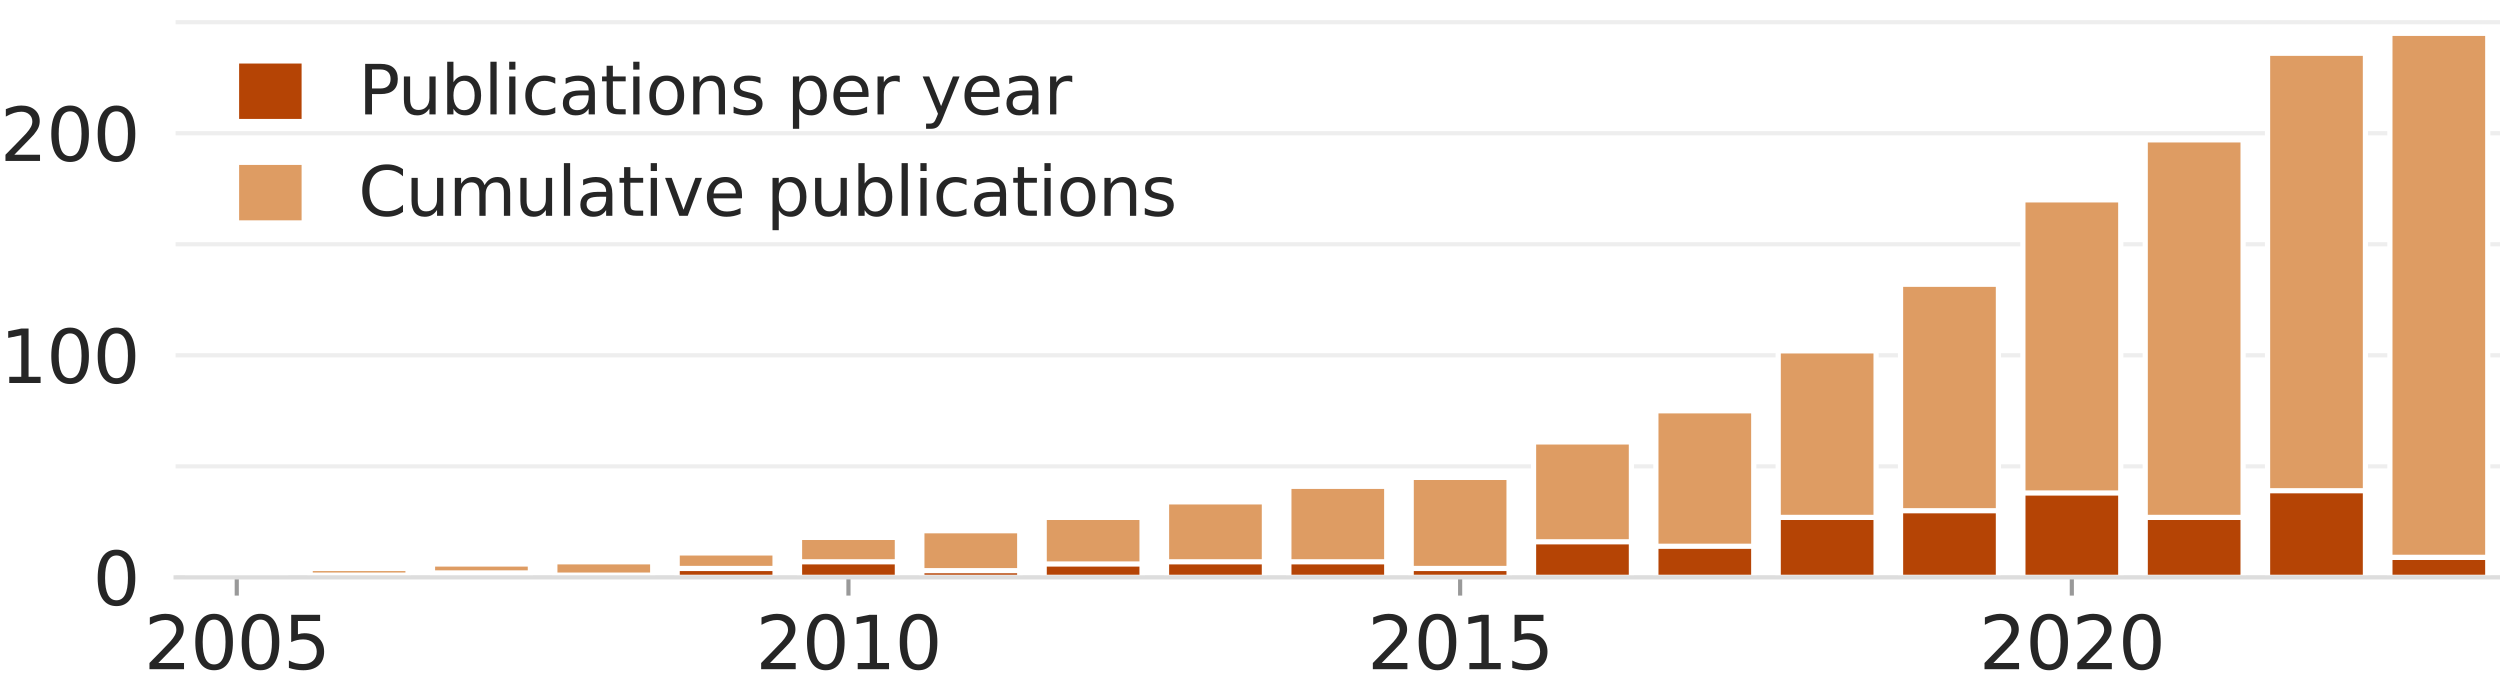 <?xml version="1.0" encoding="utf-8" standalone="no"?>
<!DOCTYPE svg PUBLIC "-//W3C//DTD SVG 1.1//EN"
  "http://www.w3.org/Graphics/SVG/1.1/DTD/svg11.dtd">
<svg xmlns:xlink="http://www.w3.org/1999/xlink" width="480.123pt" height="131.429pt" viewBox="0 0 480.123 131.429" xmlns="http://www.w3.org/2000/svg" version="1.1">
 <defs>
  <style type="text/css">*{stroke-linejoin: round; stroke-linecap: butt}</style>
 </defs>
 <g id="figure_1">
  <g id="patch_1">
   <path d="M 0 131.429 
L 480.123 131.429 
L 480.123 0 
L 0 0 
z
" style="fill: #ffffff"/>
  </g>
  <g id="axes_1">
   <g id="patch_2">
    <path d="M 33.722 110.88 
L 480.123 110.88 
L 480.123 0 
L 33.722 0 
z
" style="fill: #ffffff"/>
   </g>
   <g id="matplotlib.axis_1">
    <g id="xtick_1">
     <g id="line2d_1">
      <defs>
       <path id="mb784946045" d="M 0 0 
L 0 3.5 
" style="stroke: #999999; stroke-width: 0.8"/>
      </defs>
      <g>
       <use xlink:href="#mb784946045" x="45.47" y="110.88" style="fill: #999999; stroke: #999999; stroke-width: 0.8"/>
      </g>
     </g>
     <g id="text_1">
      <!-- 2005 -->
      <g style="fill: #262626" transform="translate(27.655 128.518) scale(0.14 -0.14)">
       <defs>
        <path id="DejaVuSans-32" d="M 1228 531 
L 3431 531 
L 3431 0 
L 469 0 
L 469 531 
Q 828 903 1448 1529 
Q 2069 2156 2228 2338 
Q 2531 2678 2651 2914 
Q 2772 3150 2772 3378 
Q 2772 3750 2511 3984 
Q 2250 4219 1831 4219 
Q 1534 4219 1204 4116 
Q 875 4013 500 3803 
L 500 4441 
Q 881 4594 1212 4672 
Q 1544 4750 1819 4750 
Q 2544 4750 2975 4387 
Q 3406 4025 3406 3419 
Q 3406 3131 3298 2873 
Q 3191 2616 2906 2266 
Q 2828 2175 2409 1742 
Q 1991 1309 1228 531 
z
" transform="scale(0.016)"/>
        <path id="DejaVuSans-30" d="M 2034 4250 
Q 1547 4250 1301 3770 
Q 1056 3291 1056 2328 
Q 1056 1369 1301 889 
Q 1547 409 2034 409 
Q 2525 409 2770 889 
Q 3016 1369 3016 2328 
Q 3016 3291 2770 3770 
Q 2525 4250 2034 4250 
z
M 2034 4750 
Q 2819 4750 3233 4129 
Q 3647 3509 3647 2328 
Q 3647 1150 3233 529 
Q 2819 -91 2034 -91 
Q 1250 -91 836 529 
Q 422 1150 422 2328 
Q 422 3509 836 4129 
Q 1250 4750 2034 4750 
z
" transform="scale(0.016)"/>
        <path id="DejaVuSans-35" d="M 691 4666 
L 3169 4666 
L 3169 4134 
L 1269 4134 
L 1269 2991 
Q 1406 3038 1543 3061 
Q 1681 3084 1819 3084 
Q 2600 3084 3056 2656 
Q 3513 2228 3513 1497 
Q 3513 744 3044 326 
Q 2575 -91 1722 -91 
Q 1428 -91 1123 -41 
Q 819 9 494 109 
L 494 744 
Q 775 591 1075 516 
Q 1375 441 1709 441 
Q 2250 441 2565 725 
Q 2881 1009 2881 1497 
Q 2881 1984 2565 2268 
Q 2250 2553 1709 2553 
Q 1456 2553 1204 2497 
Q 953 2441 691 2322 
L 691 4666 
z
" transform="scale(0.016)"/>
       </defs>
       <use xlink:href="#DejaVuSans-32"/>
       <use xlink:href="#DejaVuSans-30" x="63.623"/>
       <use xlink:href="#DejaVuSans-30" x="127.246"/>
       <use xlink:href="#DejaVuSans-35" x="190.869"/>
      </g>
     </g>
    </g>
    <g id="xtick_2">
     <g id="line2d_2">
      <g>
       <use xlink:href="#mb784946045" x="162.944" y="110.88" style="fill: #999999; stroke: #999999; stroke-width: 0.8"/>
      </g>
     </g>
     <g id="text_2">
      <!-- 2010 -->
      <g style="fill: #262626" transform="translate(145.129 128.518) scale(0.14 -0.14)">
       <defs>
        <path id="DejaVuSans-31" d="M 794 531 
L 1825 531 
L 1825 4091 
L 703 3866 
L 703 4441 
L 1819 4666 
L 2450 4666 
L 2450 531 
L 3481 531 
L 3481 0 
L 794 0 
L 794 531 
z
" transform="scale(0.016)"/>
       </defs>
       <use xlink:href="#DejaVuSans-32"/>
       <use xlink:href="#DejaVuSans-30" x="63.623"/>
       <use xlink:href="#DejaVuSans-31" x="127.246"/>
       <use xlink:href="#DejaVuSans-30" x="190.869"/>
      </g>
     </g>
    </g>
    <g id="xtick_3">
     <g id="line2d_3">
      <g>
       <use xlink:href="#mb784946045" x="280.417" y="110.88" style="fill: #999999; stroke: #999999; stroke-width: 0.8"/>
      </g>
     </g>
     <g id="text_3">
      <!-- 2015 -->
      <g style="fill: #262626" transform="translate(262.602 128.518) scale(0.14 -0.14)">
       <use xlink:href="#DejaVuSans-32"/>
       <use xlink:href="#DejaVuSans-30" x="63.623"/>
       <use xlink:href="#DejaVuSans-31" x="127.246"/>
       <use xlink:href="#DejaVuSans-35" x="190.869"/>
      </g>
     </g>
    </g>
    <g id="xtick_4">
     <g id="line2d_4">
      <g>
       <use xlink:href="#mb784946045" x="397.891" y="110.88" style="fill: #999999; stroke: #999999; stroke-width: 0.8"/>
      </g>
     </g>
     <g id="text_4">
      <!-- 2020 -->
      <g style="fill: #262626" transform="translate(380.076 128.518) scale(0.14 -0.14)">
       <use xlink:href="#DejaVuSans-32"/>
       <use xlink:href="#DejaVuSans-30" x="63.623"/>
       <use xlink:href="#DejaVuSans-32" x="127.246"/>
       <use xlink:href="#DejaVuSans-30" x="190.869"/>
      </g>
     </g>
    </g>
   </g>
   <g id="matplotlib.axis_2">
    <g id="ytick_1">
     <g id="line2d_5">
      <path d="M 33.722 110.88 
L 480.123 110.88 
" clip-path="url(#pb4a4910a0b)" style="fill: none; stroke: #eeeeee; stroke-width: 0.8; stroke-linecap: round"/>
     </g>
     <g id="text_5">
      <!-- 0 -->
      <g style="fill: #262626" transform="translate(17.815 116.199) scale(0.14 -0.14)">
       <use xlink:href="#DejaVuSans-30"/>
      </g>
     </g>
    </g>
    <g id="ytick_2">
     <g id="line2d_6">
      <path d="M 33.722 89.557 
L 480.123 89.557 
" clip-path="url(#pb4a4910a0b)" style="fill: none; stroke: #eeeeee; stroke-width: 0.8; stroke-linecap: round"/>
     </g>
    </g>
    <g id="ytick_3">
     <g id="line2d_7">
      <path d="M 33.722 68.234 
L 480.123 68.234 
" clip-path="url(#pb4a4910a0b)" style="fill: none; stroke: #eeeeee; stroke-width: 0.8; stroke-linecap: round"/>
     </g>
     <g id="text_6">
      <!-- 100 -->
      <g style="fill: #262626" transform="translate(0 73.553) scale(0.14 -0.14)">
       <use xlink:href="#DejaVuSans-31"/>
       <use xlink:href="#DejaVuSans-30" x="63.623"/>
       <use xlink:href="#DejaVuSans-30" x="127.246"/>
      </g>
     </g>
    </g>
    <g id="ytick_4">
     <g id="line2d_8">
      <path d="M 33.722 46.911 
L 480.123 46.911 
" clip-path="url(#pb4a4910a0b)" style="fill: none; stroke: #eeeeee; stroke-width: 0.8; stroke-linecap: round"/>
     </g>
    </g>
    <g id="ytick_5">
     <g id="line2d_9">
      <path d="M 33.722 25.588 
L 480.123 25.588 
" clip-path="url(#pb4a4910a0b)" style="fill: none; stroke: #eeeeee; stroke-width: 0.8; stroke-linecap: round"/>
     </g>
     <g id="text_7">
      <!-- 200 -->
      <g style="fill: #262626" transform="translate(0 30.907) scale(0.14 -0.14)">
       <use xlink:href="#DejaVuSans-32"/>
       <use xlink:href="#DejaVuSans-30" x="63.623"/>
       <use xlink:href="#DejaVuSans-30" x="127.246"/>
      </g>
     </g>
    </g>
    <g id="ytick_6">
     <g id="line2d_10">
      <path d="M 33.722 4.265 
L 480.123 4.265 
" clip-path="url(#pb4a4910a0b)" style="fill: none; stroke: #eeeeee; stroke-width: 0.8; stroke-linecap: round"/>
     </g>
    </g>
   </g>
   <g id="patch_3">
    <path d="M -10.918 110.88 
L 7.878 110.88 
L 7.878 110.027 
L -10.918 110.027 
z
" clip-path="url(#pb4a4910a0b)" style="fill: #de9c63; stroke: #ffffff; stroke-linejoin: miter"/>
   </g>
   <g id="patch_4">
    <path d="M 36.072 110.88 
L 54.868 110.88 
L 54.868 109.601 
L 36.072 109.601 
z
" clip-path="url(#pb4a4910a0b)" style="fill: #de9c63; stroke: #ffffff; stroke-linejoin: miter"/>
   </g>
   <g id="patch_5">
    <path d="M 59.567 110.88 
L 78.362 110.88 
L 78.362 109.174 
L 59.567 109.174 
z
" clip-path="url(#pb4a4910a0b)" style="fill: #de9c63; stroke: #ffffff; stroke-linejoin: miter"/>
   </g>
   <g id="patch_6">
    <path d="M 83.061 110.88 
L 101.857 110.88 
L 101.857 108.321 
L 83.061 108.321 
z
" clip-path="url(#pb4a4910a0b)" style="fill: #de9c63; stroke: #ffffff; stroke-linejoin: miter"/>
   </g>
   <g id="patch_7">
    <path d="M 106.556 110.88 
L 125.352 110.88 
L 125.352 107.895 
L 106.556 107.895 
z
" clip-path="url(#pb4a4910a0b)" style="fill: #de9c63; stroke: #ffffff; stroke-linejoin: miter"/>
   </g>
   <g id="patch_8">
    <path d="M 130.051 110.88 
L 148.847 110.88 
L 148.847 106.189 
L 130.051 106.189 
z
" clip-path="url(#pb4a4910a0b)" style="fill: #de9c63; stroke: #ffffff; stroke-linejoin: miter"/>
   </g>
   <g id="patch_9">
    <path d="M 153.546 110.88 
L 172.341 110.88 
L 172.341 103.204 
L 153.546 103.204 
z
" clip-path="url(#pb4a4910a0b)" style="fill: #de9c63; stroke: #ffffff; stroke-linejoin: miter"/>
   </g>
   <g id="patch_10">
    <path d="M 177.04 110.88 
L 195.836 110.88 
L 195.836 101.924 
L 177.04 101.924 
z
" clip-path="url(#pb4a4910a0b)" style="fill: #de9c63; stroke: #ffffff; stroke-linejoin: miter"/>
   </g>
   <g id="patch_11">
    <path d="M 200.535 110.88 
L 219.331 110.88 
L 219.331 99.366 
L 200.535 99.366 
z
" clip-path="url(#pb4a4910a0b)" style="fill: #de9c63; stroke: #ffffff; stroke-linejoin: miter"/>
   </g>
   <g id="patch_12">
    <path d="M 224.03 110.88 
L 242.826 110.88 
L 242.826 96.38 
L 224.03 96.38 
z
" clip-path="url(#pb4a4910a0b)" style="fill: #de9c63; stroke: #ffffff; stroke-linejoin: miter"/>
   </g>
   <g id="patch_13">
    <path d="M 247.525 110.88 
L 266.32 110.88 
L 266.32 93.395 
L 247.525 93.395 
z
" clip-path="url(#pb4a4910a0b)" style="fill: #de9c63; stroke: #ffffff; stroke-linejoin: miter"/>
   </g>
   <g id="patch_14">
    <path d="M 271.019 110.88 
L 289.815 110.88 
L 289.815 91.689 
L 271.019 91.689 
z
" clip-path="url(#pb4a4910a0b)" style="fill: #de9c63; stroke: #ffffff; stroke-linejoin: miter"/>
   </g>
   <g id="patch_15">
    <path d="M 294.514 110.88 
L 313.31 110.88 
L 313.31 84.866 
L 294.514 84.866 
z
" clip-path="url(#pb4a4910a0b)" style="fill: #de9c63; stroke: #ffffff; stroke-linejoin: miter"/>
   </g>
   <g id="patch_16">
    <path d="M 318.009 110.88 
L 336.805 110.88 
L 336.805 78.895 
L 318.009 78.895 
z
" clip-path="url(#pb4a4910a0b)" style="fill: #de9c63; stroke: #ffffff; stroke-linejoin: miter"/>
   </g>
   <g id="patch_17">
    <path d="M 341.504 110.88 
L 360.299 110.88 
L 360.299 67.381 
L 341.504 67.381 
z
" clip-path="url(#pb4a4910a0b)" style="fill: #de9c63; stroke: #ffffff; stroke-linejoin: miter"/>
   </g>
   <g id="patch_18">
    <path d="M 364.998 110.88 
L 383.794 110.88 
L 383.794 54.587 
L 364.998 54.587 
z
" clip-path="url(#pb4a4910a0b)" style="fill: #de9c63; stroke: #ffffff; stroke-linejoin: miter"/>
   </g>
   <g id="patch_19">
    <path d="M 388.493 110.88 
L 407.289 110.88 
L 407.289 38.382 
L 388.493 38.382 
z
" clip-path="url(#pb4a4910a0b)" style="fill: #de9c63; stroke: #ffffff; stroke-linejoin: miter"/>
   </g>
   <g id="patch_20">
    <path d="M 411.988 110.88 
L 430.784 110.88 
L 430.784 26.867 
L 411.988 26.867 
z
" clip-path="url(#pb4a4910a0b)" style="fill: #de9c63; stroke: #ffffff; stroke-linejoin: miter"/>
   </g>
   <g id="patch_21">
    <path d="M 435.483 110.88 
L 454.278 110.88 
L 454.278 10.235 
L 435.483 10.235 
z
" clip-path="url(#pb4a4910a0b)" style="fill: #de9c63; stroke: #ffffff; stroke-linejoin: miter"/>
   </g>
   <g id="patch_22">
    <path d="M 458.977 110.88 
L 477.773 110.88 
L 477.773 6.397 
L 458.977 6.397 
z
" clip-path="url(#pb4a4910a0b)" style="fill: #de9c63; stroke: #ffffff; stroke-linejoin: miter"/>
   </g>
   <g id="patch_23">
    <path d="M -10.918 110.88 
L 7.878 110.88 
L 7.878 110.027 
L -10.918 110.027 
z
" clip-path="url(#pb4a4910a0b)" style="fill: #b54405; stroke: #ffffff; stroke-linejoin: miter"/>
   </g>
   <g id="patch_24">
    <path d="M 36.072 110.88 
L 54.868 110.88 
L 54.868 110.454 
L 36.072 110.454 
z
" clip-path="url(#pb4a4910a0b)" style="fill: #b54405; stroke: #ffffff; stroke-linejoin: miter"/>
   </g>
   <g id="patch_25">
    <path d="M 59.567 110.88 
L 78.362 110.88 
L 78.362 110.454 
L 59.567 110.454 
z
" clip-path="url(#pb4a4910a0b)" style="fill: #b54405; stroke: #ffffff; stroke-linejoin: miter"/>
   </g>
   <g id="patch_26">
    <path d="M 83.061 110.88 
L 101.857 110.88 
L 101.857 110.027 
L 83.061 110.027 
z
" clip-path="url(#pb4a4910a0b)" style="fill: #b54405; stroke: #ffffff; stroke-linejoin: miter"/>
   </g>
   <g id="patch_27">
    <path d="M 106.556 110.88 
L 125.352 110.88 
L 125.352 110.454 
L 106.556 110.454 
z
" clip-path="url(#pb4a4910a0b)" style="fill: #b54405; stroke: #ffffff; stroke-linejoin: miter"/>
   </g>
   <g id="patch_28">
    <path d="M 130.051 110.88 
L 148.847 110.88 
L 148.847 109.174 
L 130.051 109.174 
z
" clip-path="url(#pb4a4910a0b)" style="fill: #b54405; stroke: #ffffff; stroke-linejoin: miter"/>
   </g>
   <g id="patch_29">
    <path d="M 153.546 110.88 
L 172.341 110.88 
L 172.341 107.895 
L 153.546 107.895 
z
" clip-path="url(#pb4a4910a0b)" style="fill: #b54405; stroke: #ffffff; stroke-linejoin: miter"/>
   </g>
   <g id="patch_30">
    <path d="M 177.04 110.88 
L 195.836 110.88 
L 195.836 109.601 
L 177.04 109.601 
z
" clip-path="url(#pb4a4910a0b)" style="fill: #b54405; stroke: #ffffff; stroke-linejoin: miter"/>
   </g>
   <g id="patch_31">
    <path d="M 200.535 110.88 
L 219.331 110.88 
L 219.331 108.321 
L 200.535 108.321 
z
" clip-path="url(#pb4a4910a0b)" style="fill: #b54405; stroke: #ffffff; stroke-linejoin: miter"/>
   </g>
   <g id="patch_32">
    <path d="M 224.03 110.88 
L 242.826 110.88 
L 242.826 107.895 
L 224.03 107.895 
z
" clip-path="url(#pb4a4910a0b)" style="fill: #b54405; stroke: #ffffff; stroke-linejoin: miter"/>
   </g>
   <g id="patch_33">
    <path d="M 247.525 110.88 
L 266.32 110.88 
L 266.32 107.895 
L 247.525 107.895 
z
" clip-path="url(#pb4a4910a0b)" style="fill: #b54405; stroke: #ffffff; stroke-linejoin: miter"/>
   </g>
   <g id="patch_34">
    <path d="M 271.019 110.88 
L 289.815 110.88 
L 289.815 109.174 
L 271.019 109.174 
z
" clip-path="url(#pb4a4910a0b)" style="fill: #b54405; stroke: #ffffff; stroke-linejoin: miter"/>
   </g>
   <g id="patch_35">
    <path d="M 294.514 110.88 
L 313.31 110.88 
L 313.31 104.057 
L 294.514 104.057 
z
" clip-path="url(#pb4a4910a0b)" style="fill: #b54405; stroke: #ffffff; stroke-linejoin: miter"/>
   </g>
   <g id="patch_36">
    <path d="M 318.009 110.88 
L 336.805 110.88 
L 336.805 104.91 
L 318.009 104.91 
z
" clip-path="url(#pb4a4910a0b)" style="fill: #b54405; stroke: #ffffff; stroke-linejoin: miter"/>
   </g>
   <g id="patch_37">
    <path d="M 341.504 110.88 
L 360.299 110.88 
L 360.299 99.366 
L 341.504 99.366 
z
" clip-path="url(#pb4a4910a0b)" style="fill: #b54405; stroke: #ffffff; stroke-linejoin: miter"/>
   </g>
   <g id="patch_38">
    <path d="M 364.998 110.88 
L 383.794 110.88 
L 383.794 98.086 
L 364.998 98.086 
z
" clip-path="url(#pb4a4910a0b)" style="fill: #b54405; stroke: #ffffff; stroke-linejoin: miter"/>
   </g>
   <g id="patch_39">
    <path d="M 388.493 110.88 
L 407.289 110.88 
L 407.289 94.674 
L 388.493 94.674 
z
" clip-path="url(#pb4a4910a0b)" style="fill: #b54405; stroke: #ffffff; stroke-linejoin: miter"/>
   </g>
   <g id="patch_40">
    <path d="M 411.988 110.88 
L 430.784 110.88 
L 430.784 99.366 
L 411.988 99.366 
z
" clip-path="url(#pb4a4910a0b)" style="fill: #b54405; stroke: #ffffff; stroke-linejoin: miter"/>
   </g>
   <g id="patch_41">
    <path d="M 435.483 110.88 
L 454.278 110.88 
L 454.278 94.248 
L 435.483 94.248 
z
" clip-path="url(#pb4a4910a0b)" style="fill: #b54405; stroke: #ffffff; stroke-linejoin: miter"/>
   </g>
   <g id="patch_42">
    <path d="M 458.977 110.88 
L 477.773 110.88 
L 477.773 107.042 
L 458.977 107.042 
z
" clip-path="url(#pb4a4910a0b)" style="fill: #b54405; stroke: #ffffff; stroke-linejoin: miter"/>
   </g>
   <g id="patch_43">
    <path d="M 33.722 110.88 
L 33.722 0 
" style="fill: none"/>
   </g>
   <g id="patch_44">
    <path d="M 480.123 110.88 
L 480.123 0 
" style="fill: none"/>
   </g>
   <g id="patch_45">
    <path d="M 33.722 110.88 
L 480.123 110.88 
" style="fill: none; stroke: #dddddd; stroke-width: 0.8; stroke-linejoin: miter; stroke-linecap: square"/>
   </g>
   <g id="patch_46">
    <path d="M 33.722 0 
L 480.123 0 
" style="fill: none"/>
   </g>
   <g id="legend_1">
    <g id="patch_47">
     <path d="M 42.822 49.347 
L 228.507 49.347 
Q 231.107 49.347 231.107 46.747 
L 231.107 9.1 
Q 231.107 6.5 228.507 6.5 
L 42.822 6.5 
Q 40.222 6.5 40.222 9.1 
L 40.222 46.747 
Q 40.222 49.347 42.822 49.347 
L 42.822 49.347 
z
" style="fill: none; opacity: 0"/>
    </g>
    <g id="patch_48">
     <path d="M 45.422 23.335 
L 58.422 23.335 
L 58.422 11.7 
L 45.422 11.7 
z
" style="fill: #b54405; stroke: #ffffff; stroke-linejoin: miter"/>
    </g>
    <g id="text_8">
     <!-- Publications per year -->
     <g style="fill: #262626" transform="translate(68.823 21.97) scale(0.13 -0.13)">
      <defs>
       <path id="DejaVuSans-50" d="M 1259 4147 
L 1259 2394 
L 2053 2394 
Q 2494 2394 2734 2622 
Q 2975 2850 2975 3272 
Q 2975 3691 2734 3919 
Q 2494 4147 2053 4147 
L 1259 4147 
z
M 628 4666 
L 2053 4666 
Q 2838 4666 3239 4311 
Q 3641 3956 3641 3272 
Q 3641 2581 3239 2228 
Q 2838 1875 2053 1875 
L 1259 1875 
L 1259 0 
L 628 0 
L 628 4666 
z
" transform="scale(0.016)"/>
       <path id="DejaVuSans-75" d="M 544 1381 
L 544 3500 
L 1119 3500 
L 1119 1403 
Q 1119 906 1312 657 
Q 1506 409 1894 409 
Q 2359 409 2629 706 
Q 2900 1003 2900 1516 
L 2900 3500 
L 3475 3500 
L 3475 0 
L 2900 0 
L 2900 538 
Q 2691 219 2414 64 
Q 2138 -91 1772 -91 
Q 1169 -91 856 284 
Q 544 659 544 1381 
z
M 1991 3584 
L 1991 3584 
z
" transform="scale(0.016)"/>
       <path id="DejaVuSans-62" d="M 3116 1747 
Q 3116 2381 2855 2742 
Q 2594 3103 2138 3103 
Q 1681 3103 1420 2742 
Q 1159 2381 1159 1747 
Q 1159 1113 1420 752 
Q 1681 391 2138 391 
Q 2594 391 2855 752 
Q 3116 1113 3116 1747 
z
M 1159 2969 
Q 1341 3281 1617 3432 
Q 1894 3584 2278 3584 
Q 2916 3584 3314 3078 
Q 3713 2572 3713 1747 
Q 3713 922 3314 415 
Q 2916 -91 2278 -91 
Q 1894 -91 1617 61 
Q 1341 213 1159 525 
L 1159 0 
L 581 0 
L 581 4863 
L 1159 4863 
L 1159 2969 
z
" transform="scale(0.016)"/>
       <path id="DejaVuSans-6c" d="M 603 4863 
L 1178 4863 
L 1178 0 
L 603 0 
L 603 4863 
z
" transform="scale(0.016)"/>
       <path id="DejaVuSans-69" d="M 603 3500 
L 1178 3500 
L 1178 0 
L 603 0 
L 603 3500 
z
M 603 4863 
L 1178 4863 
L 1178 4134 
L 603 4134 
L 603 4863 
z
" transform="scale(0.016)"/>
       <path id="DejaVuSans-63" d="M 3122 3366 
L 3122 2828 
Q 2878 2963 2633 3030 
Q 2388 3097 2138 3097 
Q 1578 3097 1268 2742 
Q 959 2388 959 1747 
Q 959 1106 1268 751 
Q 1578 397 2138 397 
Q 2388 397 2633 464 
Q 2878 531 3122 666 
L 3122 134 
Q 2881 22 2623 -34 
Q 2366 -91 2075 -91 
Q 1284 -91 818 406 
Q 353 903 353 1747 
Q 353 2603 823 3093 
Q 1294 3584 2113 3584 
Q 2378 3584 2631 3529 
Q 2884 3475 3122 3366 
z
" transform="scale(0.016)"/>
       <path id="DejaVuSans-61" d="M 2194 1759 
Q 1497 1759 1228 1600 
Q 959 1441 959 1056 
Q 959 750 1161 570 
Q 1363 391 1709 391 
Q 2188 391 2477 730 
Q 2766 1069 2766 1631 
L 2766 1759 
L 2194 1759 
z
M 3341 1997 
L 3341 0 
L 2766 0 
L 2766 531 
Q 2569 213 2275 61 
Q 1981 -91 1556 -91 
Q 1019 -91 701 211 
Q 384 513 384 1019 
Q 384 1609 779 1909 
Q 1175 2209 1959 2209 
L 2766 2209 
L 2766 2266 
Q 2766 2663 2505 2880 
Q 2244 3097 1772 3097 
Q 1472 3097 1187 3025 
Q 903 2953 641 2809 
L 641 3341 
Q 956 3463 1253 3523 
Q 1550 3584 1831 3584 
Q 2591 3584 2966 3190 
Q 3341 2797 3341 1997 
z
" transform="scale(0.016)"/>
       <path id="DejaVuSans-74" d="M 1172 4494 
L 1172 3500 
L 2356 3500 
L 2356 3053 
L 1172 3053 
L 1172 1153 
Q 1172 725 1289 603 
Q 1406 481 1766 481 
L 2356 481 
L 2356 0 
L 1766 0 
Q 1100 0 847 248 
Q 594 497 594 1153 
L 594 3053 
L 172 3053 
L 172 3500 
L 594 3500 
L 594 4494 
L 1172 4494 
z
" transform="scale(0.016)"/>
       <path id="DejaVuSans-6f" d="M 1959 3097 
Q 1497 3097 1228 2736 
Q 959 2375 959 1747 
Q 959 1119 1226 758 
Q 1494 397 1959 397 
Q 2419 397 2687 759 
Q 2956 1122 2956 1747 
Q 2956 2369 2687 2733 
Q 2419 3097 1959 3097 
z
M 1959 3584 
Q 2709 3584 3137 3096 
Q 3566 2609 3566 1747 
Q 3566 888 3137 398 
Q 2709 -91 1959 -91 
Q 1206 -91 779 398 
Q 353 888 353 1747 
Q 353 2609 779 3096 
Q 1206 3584 1959 3584 
z
" transform="scale(0.016)"/>
       <path id="DejaVuSans-6e" d="M 3513 2113 
L 3513 0 
L 2938 0 
L 2938 2094 
Q 2938 2591 2744 2837 
Q 2550 3084 2163 3084 
Q 1697 3084 1428 2787 
Q 1159 2491 1159 1978 
L 1159 0 
L 581 0 
L 581 3500 
L 1159 3500 
L 1159 2956 
Q 1366 3272 1645 3428 
Q 1925 3584 2291 3584 
Q 2894 3584 3203 3211 
Q 3513 2838 3513 2113 
z
" transform="scale(0.016)"/>
       <path id="DejaVuSans-73" d="M 2834 3397 
L 2834 2853 
Q 2591 2978 2328 3040 
Q 2066 3103 1784 3103 
Q 1356 3103 1142 2972 
Q 928 2841 928 2578 
Q 928 2378 1081 2264 
Q 1234 2150 1697 2047 
L 1894 2003 
Q 2506 1872 2764 1633 
Q 3022 1394 3022 966 
Q 3022 478 2636 193 
Q 2250 -91 1575 -91 
Q 1294 -91 989 -36 
Q 684 19 347 128 
L 347 722 
Q 666 556 975 473 
Q 1284 391 1588 391 
Q 1994 391 2212 530 
Q 2431 669 2431 922 
Q 2431 1156 2273 1281 
Q 2116 1406 1581 1522 
L 1381 1569 
Q 847 1681 609 1914 
Q 372 2147 372 2553 
Q 372 3047 722 3315 
Q 1072 3584 1716 3584 
Q 2034 3584 2315 3537 
Q 2597 3491 2834 3397 
z
" transform="scale(0.016)"/>
       <path id="DejaVuSans-20" transform="scale(0.016)"/>
       <path id="DejaVuSans-70" d="M 1159 525 
L 1159 -1331 
L 581 -1331 
L 581 3500 
L 1159 3500 
L 1159 2969 
Q 1341 3281 1617 3432 
Q 1894 3584 2278 3584 
Q 2916 3584 3314 3078 
Q 3713 2572 3713 1747 
Q 3713 922 3314 415 
Q 2916 -91 2278 -91 
Q 1894 -91 1617 61 
Q 1341 213 1159 525 
z
M 3116 1747 
Q 3116 2381 2855 2742 
Q 2594 3103 2138 3103 
Q 1681 3103 1420 2742 
Q 1159 2381 1159 1747 
Q 1159 1113 1420 752 
Q 1681 391 2138 391 
Q 2594 391 2855 752 
Q 3116 1113 3116 1747 
z
" transform="scale(0.016)"/>
       <path id="DejaVuSans-65" d="M 3597 1894 
L 3597 1613 
L 953 1613 
Q 991 1019 1311 708 
Q 1631 397 2203 397 
Q 2534 397 2845 478 
Q 3156 559 3463 722 
L 3463 178 
Q 3153 47 2828 -22 
Q 2503 -91 2169 -91 
Q 1331 -91 842 396 
Q 353 884 353 1716 
Q 353 2575 817 3079 
Q 1281 3584 2069 3584 
Q 2775 3584 3186 3129 
Q 3597 2675 3597 1894 
z
M 3022 2063 
Q 3016 2534 2758 2815 
Q 2500 3097 2075 3097 
Q 1594 3097 1305 2825 
Q 1016 2553 972 2059 
L 3022 2063 
z
" transform="scale(0.016)"/>
       <path id="DejaVuSans-72" d="M 2631 2963 
Q 2534 3019 2420 3045 
Q 2306 3072 2169 3072 
Q 1681 3072 1420 2755 
Q 1159 2438 1159 1844 
L 1159 0 
L 581 0 
L 581 3500 
L 1159 3500 
L 1159 2956 
Q 1341 3275 1631 3429 
Q 1922 3584 2338 3584 
Q 2397 3584 2469 3576 
Q 2541 3569 2628 3553 
L 2631 2963 
z
" transform="scale(0.016)"/>
       <path id="DejaVuSans-79" d="M 2059 -325 
Q 1816 -950 1584 -1140 
Q 1353 -1331 966 -1331 
L 506 -1331 
L 506 -850 
L 844 -850 
Q 1081 -850 1212 -737 
Q 1344 -625 1503 -206 
L 1606 56 
L 191 3500 
L 800 3500 
L 1894 763 
L 2988 3500 
L 3597 3500 
L 2059 -325 
z
" transform="scale(0.016)"/>
      </defs>
      <use xlink:href="#DejaVuSans-50"/>
      <use xlink:href="#DejaVuSans-75" x="58.553"/>
      <use xlink:href="#DejaVuSans-62" x="121.932"/>
      <use xlink:href="#DejaVuSans-6c" x="185.408"/>
      <use xlink:href="#DejaVuSans-69" x="213.191"/>
      <use xlink:href="#DejaVuSans-63" x="240.975"/>
      <use xlink:href="#DejaVuSans-61" x="295.955"/>
      <use xlink:href="#DejaVuSans-74" x="357.234"/>
      <use xlink:href="#DejaVuSans-69" x="396.443"/>
      <use xlink:href="#DejaVuSans-6f" x="424.227"/>
      <use xlink:href="#DejaVuSans-6e" x="485.408"/>
      <use xlink:href="#DejaVuSans-73" x="548.787"/>
      <use xlink:href="#DejaVuSans-20" x="600.887"/>
      <use xlink:href="#DejaVuSans-70" x="632.674"/>
      <use xlink:href="#DejaVuSans-65" x="696.15"/>
      <use xlink:href="#DejaVuSans-72" x="757.674"/>
      <use xlink:href="#DejaVuSans-20" x="798.787"/>
      <use xlink:href="#DejaVuSans-79" x="830.574"/>
      <use xlink:href="#DejaVuSans-65" x="889.754"/>
      <use xlink:href="#DejaVuSans-61" x="951.277"/>
      <use xlink:href="#DejaVuSans-72" x="1012.557"/>
     </g>
    </g>
    <g id="patch_49">
     <path d="M 45.422 42.809 
L 58.422 42.809 
L 58.422 31.174 
L 45.422 31.174 
z
" style="fill: #de9c63; stroke: #ffffff; stroke-linejoin: miter"/>
    </g>
    <g id="text_9">
     <!-- Cumulative publications -->
     <g style="fill: #262626" transform="translate(68.823 41.444) scale(0.13 -0.13)">
      <defs>
       <path id="DejaVuSans-43" d="M 4122 4306 
L 4122 3641 
Q 3803 3938 3442 4084 
Q 3081 4231 2675 4231 
Q 1875 4231 1450 3742 
Q 1025 3253 1025 2328 
Q 1025 1406 1450 917 
Q 1875 428 2675 428 
Q 3081 428 3442 575 
Q 3803 722 4122 1019 
L 4122 359 
Q 3791 134 3420 21 
Q 3050 -91 2638 -91 
Q 1578 -91 968 557 
Q 359 1206 359 2328 
Q 359 3453 968 4101 
Q 1578 4750 2638 4750 
Q 3056 4750 3426 4639 
Q 3797 4528 4122 4306 
z
" transform="scale(0.016)"/>
       <path id="DejaVuSans-6d" d="M 3328 2828 
Q 3544 3216 3844 3400 
Q 4144 3584 4550 3584 
Q 5097 3584 5394 3201 
Q 5691 2819 5691 2113 
L 5691 0 
L 5113 0 
L 5113 2094 
Q 5113 2597 4934 2840 
Q 4756 3084 4391 3084 
Q 3944 3084 3684 2787 
Q 3425 2491 3425 1978 
L 3425 0 
L 2847 0 
L 2847 2094 
Q 2847 2600 2669 2842 
Q 2491 3084 2119 3084 
Q 1678 3084 1418 2786 
Q 1159 2488 1159 1978 
L 1159 0 
L 581 0 
L 581 3500 
L 1159 3500 
L 1159 2956 
Q 1356 3278 1631 3431 
Q 1906 3584 2284 3584 
Q 2666 3584 2933 3390 
Q 3200 3197 3328 2828 
z
" transform="scale(0.016)"/>
       <path id="DejaVuSans-76" d="M 191 3500 
L 800 3500 
L 1894 563 
L 2988 3500 
L 3597 3500 
L 2284 0 
L 1503 0 
L 191 3500 
z
" transform="scale(0.016)"/>
      </defs>
      <use xlink:href="#DejaVuSans-43"/>
      <use xlink:href="#DejaVuSans-75" x="69.824"/>
      <use xlink:href="#DejaVuSans-6d" x="133.203"/>
      <use xlink:href="#DejaVuSans-75" x="230.615"/>
      <use xlink:href="#DejaVuSans-6c" x="293.994"/>
      <use xlink:href="#DejaVuSans-61" x="321.777"/>
      <use xlink:href="#DejaVuSans-74" x="383.057"/>
      <use xlink:href="#DejaVuSans-69" x="422.266"/>
      <use xlink:href="#DejaVuSans-76" x="450.049"/>
      <use xlink:href="#DejaVuSans-65" x="509.229"/>
      <use xlink:href="#DejaVuSans-20" x="570.752"/>
      <use xlink:href="#DejaVuSans-70" x="602.539"/>
      <use xlink:href="#DejaVuSans-75" x="666.016"/>
      <use xlink:href="#DejaVuSans-62" x="729.395"/>
      <use xlink:href="#DejaVuSans-6c" x="792.871"/>
      <use xlink:href="#DejaVuSans-69" x="820.654"/>
      <use xlink:href="#DejaVuSans-63" x="848.438"/>
      <use xlink:href="#DejaVuSans-61" x="903.418"/>
      <use xlink:href="#DejaVuSans-74" x="964.697"/>
      <use xlink:href="#DejaVuSans-69" x="1003.906"/>
      <use xlink:href="#DejaVuSans-6f" x="1031.689"/>
      <use xlink:href="#DejaVuSans-6e" x="1092.871"/>
      <use xlink:href="#DejaVuSans-73" x="1156.25"/>
     </g>
    </g>
   </g>
  </g>
 </g>
 <defs>
  <clipPath id="pb4a4910a0b">
   <rect x="33.722" y="0" width="446.4" height="110.88"/>
  </clipPath>
 </defs>
</svg>
